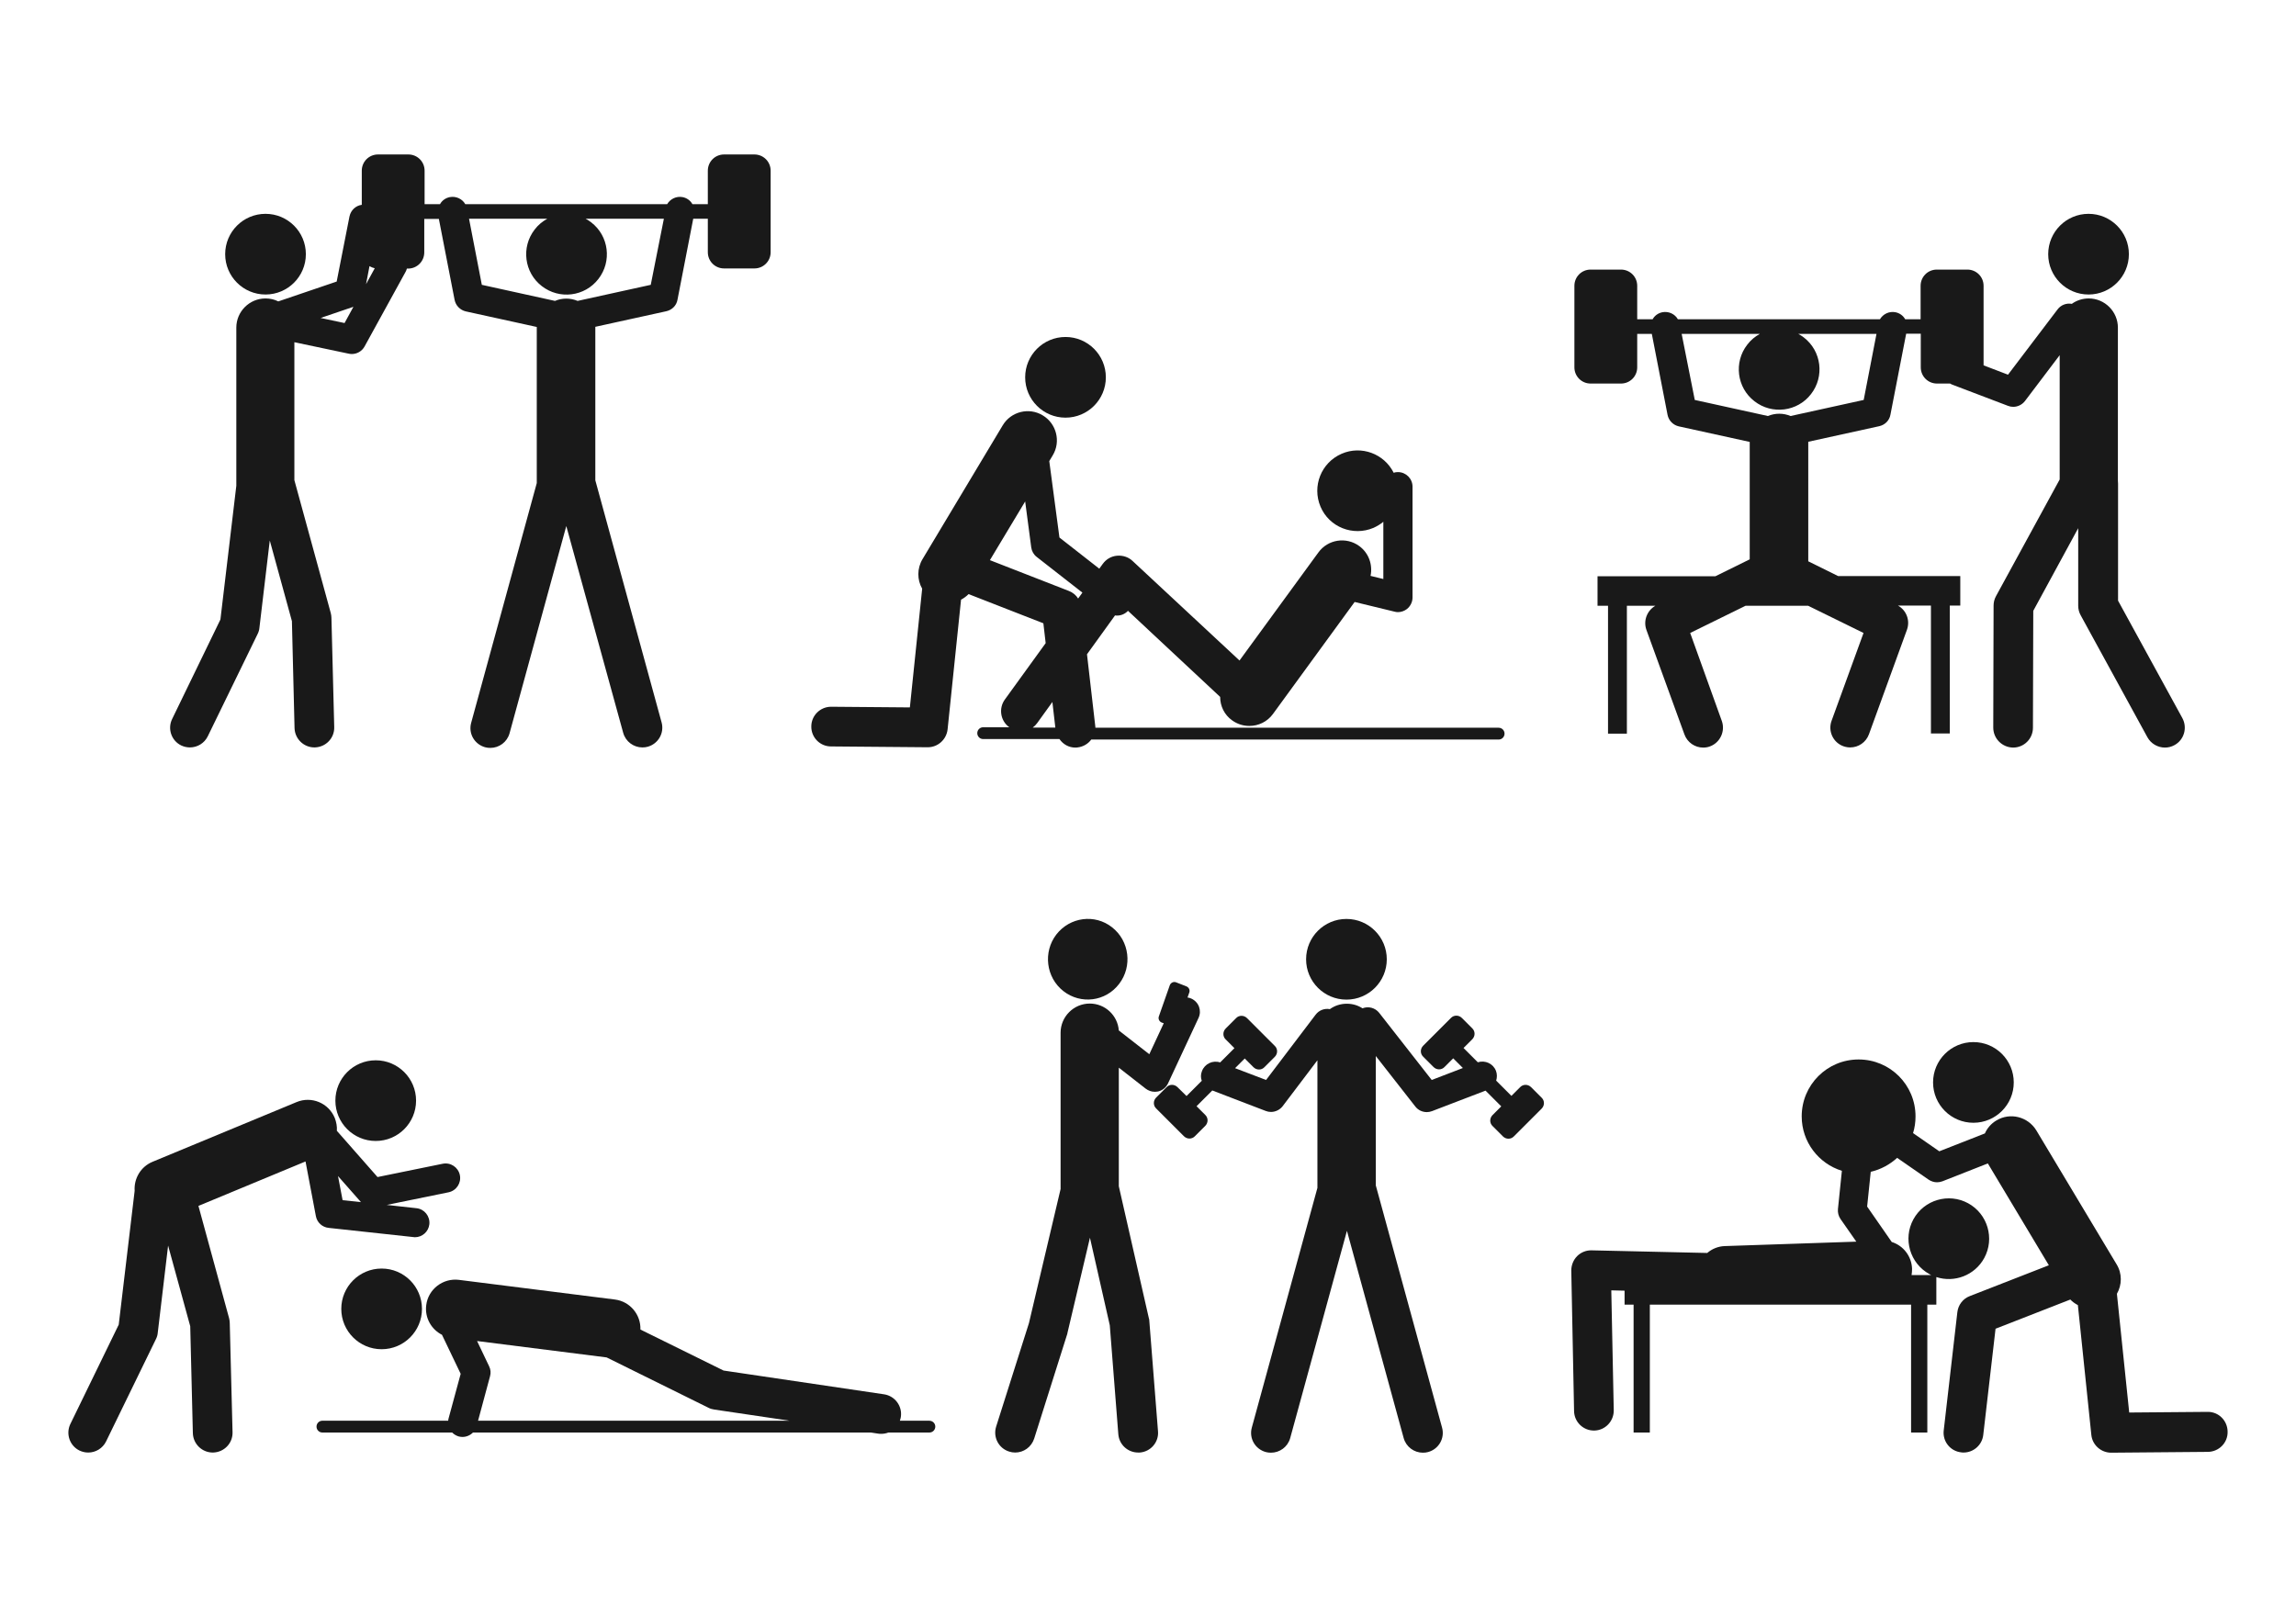 <?xml version="1.0" encoding="utf-8"?>
<!-- Generator: Adobe Illustrator 18.0.0, SVG Export Plug-In . SVG Version: 6.00 Build 0)  -->
<!DOCTYPE svg PUBLIC "-//W3C//DTD SVG 1.1//EN" "http://www.w3.org/Graphics/SVG/1.1/DTD/svg11.dtd">
<svg version="1.1" xmlns:x="http://ns.adobe.com/Extensibility/1.0/" xmlns:i="http://ns.adobe.com/AdobeIllustrator/10.0/" xmlns:graph="http://ns.adobe.com/Graphs/1.0/"
	 xmlns="http://www.w3.org/2000/svg" xmlns:xlink="http://www.w3.org/1999/xlink" xmlns:a="http://ns.adobe.com/AdobeSVGViewerExtensions/3.0/"
	 x="0px" y="0px" width="1400px" height="980px" viewBox="0 0 1400 980" enable-background="new 0 0 1400 980" xml:space="preserve"
	>
<g id="Layer_2">
</g>
<g id="Layer_1">
	<g>
		<g>
			<circle fill="#191919" cx="161.9" cy="155" r="24.6"/>
			<path fill="#191919" d="M110.5,454.6c1.7,0.8,3.5,1.2,5.3,1.2c4.5,0,8.8-2.5,10.9-6.8l30.4-62.4c0.6-1.2,1-2.5,1.1-3.9l6.3-53.1
				l13.5,49.2l1.6,65.2c0.2,6.6,5.6,11.8,12.1,11.8c0.1,0,0.2,0,0.3,0c6.7-0.2,12-5.7,11.8-12.4l-1.7-66.6c0-1-0.2-2-0.4-2.9
				l-22.2-81.1v-84.1l33.2,7c0.6,0.1,1.2,0.2,1.8,0.2c3.2,0,6.2-1.7,7.8-4.6l25-45.5c0.4-0.7,0.6-1.3,0.8-2h0.7
				c5.5,0,9.9-4.4,9.9-9.9v-20.4h8.9l9.6,49.4c0.7,3.5,3.4,6.2,6.8,7l43.3,9.5c0,0.2,0,0.4,0,0.6v94.6l-40,146.2
				c-1.8,6.5,2,13.1,8.5,14.9c1.1,0.3,2.1,0.4,3.2,0.4c5.3,0,10.2-3.5,11.7-8.9l34.6-126.4L380,446.9c1.5,5.4,6.4,8.9,11.7,8.9
				c1.1,0,2.1-0.1,3.2-0.4c6.5-1.8,10.3-8.4,8.5-14.9L363,292.9v-93c0-0.2,0-0.4,0-0.6l43.3-9.5c3.5-0.8,6.2-3.5,6.8-7l9.6-49.4h8.9
				v20.4c0,5.5,4.4,9.9,9.9,9.9h18.5c5.5,0,9.9-4.4,9.9-9.9v-49.7c0-5.5-4.4-9.9-9.9-9.9h-18.5c-5.5,0-9.9,4.4-9.9,9.9v20.4h-9.4
				c-1.2-2.2-3.4-3.8-6-4.3c-3.8-0.7-7.5,1.1-9.4,4.3H283.7c-1.8-3.2-5.6-5-9.4-4.3c-2.6,0.5-4.8,2.1-6,4.3h-9.4v-20.4
				c0-5.5-4.4-9.9-9.9-9.9h-18.5c-5.5,0-9.9,4.4-9.9,9.9v20.8c-3.7,0.5-6.7,3.3-7.5,7.1l-7.8,39.7l-35.6,12.1
				c-2.4-1.2-5-1.8-7.8-1.8c-9.8,0-17.8,8-17.8,17.8V295c0,0.4,0,0.8,0,1.2l-9.7,81.6L105,438.4C102,444.4,104.5,451.7,110.5,454.6z
				 M396.8,173.7l-44.6,9.8c-2.1-0.9-4.5-1.4-6.9-1.4s-4.8,0.5-6.9,1.4l-44.6-9.8l-7.8-40.3h47.7c-2.9,1.6-5.6,3.8-7.7,6.6
				c-8.3,10.7-6.4,26.2,4.4,34.5c10.7,8.3,26.2,6.4,34.5-4.4c8.3-10.7,6.4-26.2-4.4-34.5c-1.1-0.8-2.2-1.6-3.4-2.2h47.7L396.8,173.7
				z M225.3,162.3c1,0.6,2,1,3.2,1.3l-5.3,9.7L225.3,162.3z M215.5,187.1l-5.4,9.9l-14.6-3.1L215.5,187.1z"/>
		</g>
		<g>
			<circle fill="#191919" cx="1273.5" cy="155" r="24.6"/>
			<path fill="#191919" d="M1030.6,386l33.8-16.6h38.1l33.8,16.6l-19.5,53.6c-2.3,6.3,1,13.3,7.3,15.5c1.4,0.5,2.8,0.7,4.1,0.7
				c5,0,9.6-3.1,11.4-8l23.2-63.8c2-5.6-0.3-11.8-5.5-14.7h20.1v78h11.5v-78h6.4v-18h-74.5l-18.2-9V270c0-0.2,0-0.4,0-0.6l43.3-9.5
				c3.5-0.8,6.2-3.5,6.8-7l9.6-49.4h8.9V224c0,5.5,4.4,9.9,9.9,9.9h8c0.4,0.3,0.9,0.5,1.4,0.7l33.9,12.9c1,0.4,2.1,0.6,3.2,0.6
				c2.7,0,5.4-1.3,7.1-3.5l21.2-28v75.8l-38.8,71.1c-1,1.8-1.5,3.8-1.5,5.8l-0.2,74.4c0,6.7,5.4,12.1,12.1,12.2c0,0,0,0,0,0
				c6.7,0,12.1-5.4,12.1-12.1l0.2-71.3l27.4-50.4v47.3c0,2,0.5,4,1.5,5.8l40.7,74.4c2.2,4,6.4,6.3,10.7,6.3c2,0,4-0.5,5.8-1.5
				c5.9-3.2,8-10.6,4.8-16.5l-39.2-71.6V295c0-0.6-0.1-1.2-0.1-1.8v-93.4c0-9.8-8-17.8-17.8-17.8c-3.8,0-7.4,1.2-10.3,3.3
				c-3.2-0.6-6.6,0.6-8.7,3.4l-30.2,39.8l-14.9-5.7v-48.5c0-5.5-4.4-9.9-9.9-9.9H1181c-5.5,0-9.9,4.4-9.9,9.9v20.4h-9.4
				c-1.2-2.2-3.4-3.8-6-4.3c-3.8-0.7-7.5,1.1-9.4,4.3h-123.2c-1.8-3.2-5.6-5-9.4-4.3c-2.6,0.5-4.8,2.1-6,4.3h-9.4v-20.4
				c0-5.5-4.4-9.9-9.9-9.9h-18.5c-5.5,0-9.9,4.4-9.9,9.9V224c0,5.5,4.4,9.9,9.9,9.9h18.5c5.5,0,9.9-4.4,9.9-9.9v-20.4h8.9l9.6,49.4
				c0.7,3.5,3.4,6.2,6.8,7l43.3,9.5c0,0.2,0,0.4,0,0.6v71l-20.9,10.3h-71.9v18h6.4v78h11.5v-78h17.4c-5.1,2.9-7.5,9.1-5.5,14.7
				l23.2,63.8c1.8,4.9,6.4,8,11.4,8c1.4,0,2.8-0.2,4.1-0.7c6.3-2.3,9.5-9.3,7.3-15.5L1030.6,386z M1025.4,203.6h47.7
				c-2.9,1.6-5.6,3.8-7.7,6.6c-8.3,10.7-6.4,26.2,4.4,34.5c10.7,8.3,26.2,6.4,34.5-4.4c8.3-10.7,6.4-26.2-4.4-34.5
				c-1.1-0.8-2.2-1.6-3.4-2.2h47.7l-7.8,40.3l-44.6,9.8c-2.1-0.9-4.5-1.4-6.9-1.4s-4.8,0.5-6.9,1.4l-44.6-9.8L1025.4,203.6z"/>
		</g>
		<g>
			<circle fill="#191919" cx="821" cy="585" r="24.6"/>
			<path fill="#191919" d="M933.6,663c-1.9-1.9-4.9-1.9-6.7,0l-5.3,5.3l-9.3-9.3c0.6-1.9,0.6-4-0.1-5.9c-1.7-4.5-6.6-6.7-11.1-5.3
				l-8.7-8.7l5.3-5.3c1.9-1.9,1.9-4.9,0-6.7l-6.3-6.3c-1.9-1.9-4.9-1.9-6.7,0l-16.9,16.9c-1.9,1.9-1.9,4.9,0,6.7l6.3,6.3
				c1.9,1.9,4.9,1.9,6.7,0l5.3-5.3l5.9,5.9l-19,7.3l-32-40.9c-2.5-3.2-6.7-4.2-10.2-2.8c-2.8-1.8-6-2.8-9.6-2.8
				c-3.8,0-7.4,1.2-10.3,3.3c-3.2-0.6-6.6,0.6-8.7,3.4l-30.2,39.8l-18.9-7.2l5.9-5.9l5.3,5.3c1.9,1.9,4.9,1.9,6.7,0l6.3-6.3
				c1.9-1.9,1.9-4.9,0-6.7l-16.9-16.9c-1.9-1.9-4.9-1.9-6.7,0l-6.3,6.3c-1.9,1.9-1.9,4.9,0,6.7l5.3,5.3l-8.7,8.7
				c-4.5-1.5-9.4,0.8-11.1,5.3c-0.8,2-0.8,4.1-0.1,5.9l-9.3,9.3L718,663c-1.9-1.9-4.9-1.9-6.7,0l-6.3,6.3c-1.9,1.9-1.9,4.9,0,6.7
				l16.9,16.9c1.9,1.9,4.9,1.9,6.7,0l6.3-6.3c1.9-1.9,1.9-4.9,0-6.7l-5.3-5.3l9.6-9.6l32.6,12.5c1,0.4,2.1,0.6,3.2,0.6
				c2.7,0,5.4-1.3,7.1-3.5l21.2-28v77.8l-40,146.2c-1.8,6.5,2,13.1,8.5,14.9c1.1,0.3,2.1,0.4,3.2,0.4c5.3,0,10.2-3.5,11.7-8.9
				l34.6-126.4l34.6,126.4c1.5,5.4,6.4,8.9,11.7,8.9c1.1,0,2.1-0.1,3.2-0.4c6.5-1.8,10.3-8.4,8.5-14.9l-40.4-147.7v-78.9l24.1,30.8
				c1.7,2.2,4.3,3.4,7,3.4c1.1,0,2.1-0.2,3.2-0.6l32.6-12.5l9.6,9.6l-5.3,5.3c-1.9,1.9-1.9,4.9,0,6.7l6.3,6.3c1.9,1.9,4.9,1.9,6.7,0
				l16.9-16.9c1.9-1.9,1.9-4.9,0-6.7L933.6,663z"/>
			<path fill="#191919" d="M644.1,569.9c-8.2,10.7-6.3,26.2,4.3,34.5c10.6,8.3,25.8,6.4,34-4.4c8.2-10.7,6.3-26.2-4.3-34.5
				C667.6,557.2,652.4,559.2,644.1,569.9z"/>
			<path fill="#191919" d="M700.8,805.5c0-0.6-0.1-1.2-0.3-1.7l-18.3-80.4v-72.3l16.4,12.8c1.6,1.2,3.5,1.9,5.5,1.9
				c0.7,0,1.4-0.1,2.1-0.2c2.6-0.6,4.8-2.4,6-4.9l18.6-39.9c2.1-4.5,0.2-9.7-4.3-11.8c-0.8-0.4-1.6-0.6-2.4-0.7l1.1-3.1
				c0.5-1.5-0.3-3.1-1.8-3.7L717,599c-1.5-0.5-3.1,0.3-3.7,1.8l-6.7,19.1c-0.5,1.5,0.3,3.1,1.8,3.7l1.2,0.4l-8.8,18.9l-18.6-14.5
				c-0.7-9.2-8.4-16.4-17.7-16.4c-9.8,0-17.8,8-17.8,17.8v95.2c0,0,0,0,0,0.1l-19.3,81.8L607.4,870c-2,6.4,1.5,13.2,7.9,15.2
				c1.2,0.4,2.4,0.6,3.7,0.6c5.2,0,9.9-3.3,11.6-8.5l20.1-63.6c0.1-0.3,0.2-0.6,0.2-0.9l13.7-58l12.1,53.4l5.2,66.4
				c0.5,6.4,5.8,11.2,12.1,11.2c0.3,0,0.6,0,1,0c6.7-0.5,11.7-6.4,11.1-13L700.8,805.5z"/>
		</g>
		<g>
			<circle fill="#191919" cx="649.7" cy="230.1" r="24.6"/>
			<path fill="#191919" d="M655.7,455.9c0.5,0,0.9,0,1.4-0.1c3.4-0.4,6.4-2.2,8.3-4.8h248.4c2,0,3.6-1.6,3.6-3.6
				c0-2-1.6-3.6-3.6-3.6H667.9c0-0.5,0-0.9-0.1-1.4l-5-43.4l17.1-23.7c0.4,0.1,0.9,0.1,1.3,0.1c2.4,0,4.8-1,6.6-2.9L744,425
				c0,5.5,2.5,10.9,7.3,14.3c3.2,2.3,6.8,3.4,10.5,3.4c5.5,0,10.9-2.5,14.4-7.3l49.8-68.3l24.3,5.9c0.7,0.2,1.4,0.3,2.1,0.3
				c2,0,3.9-0.7,5.5-1.9c2.1-1.7,3.4-4.3,3.4-7l0-67.6c0-4.9-4-8.9-8.9-8.9c-0.9,0-1.8,0.1-2.6,0.4c-5.8-11.6-19.7-16.8-31.7-11.6
				c-12.5,5.4-18.2,19.8-12.9,32.3s19.8,18.2,32.3,12.9c2.2-1,4.2-2.2,6-3.7l0,34.9l-7.8-1.9c1.4-6.7-1-13.9-6.9-18.2
				c-7.9-5.8-19.1-4.1-24.9,3.9l-48.1,65.9l-65.2-60.7c-2.5-2.4-6-3.5-9.5-3.2c-3.5,0.3-6.6,2.1-8.7,5l-2.1,2.9L646,327.8l-6.2-46.6
				l2.1-3.5c5.1-8.4,2.3-19.4-6.1-24.4c-8.4-5.1-19.4-2.3-24.4,6.1L562.5,341c-3.4,5.7-3.3,12.6-0.2,18l-7.5,72.4l-47.9-0.4
				c0,0-0.1,0-0.1,0c-6.7,0-12.1,5.4-12.1,12c-0.1,6.7,5.3,12.2,12,12.2l58.9,0.5c0,0,0.1,0,0.1,0c6.2,0,11.4-4.7,12.1-10.9
				l8.2-79.1c1.7-0.9,3.2-2,4.6-3.4l45.6,17.8l1.4,12.1l-24.9,34.4c-3.9,5.4-2.7,13,2.7,16.9h-15.9c-2,0-3.6,1.6-3.6,3.6
				c0,2,1.6,3.6,3.6,3.6H646C648.3,454,651.8,455.9,655.7,455.9z M651.8,360.4l-48.2-18.8l21.5-35.8l3.7,28c0.3,2.3,1.5,4.4,3.3,5.8
				l27.9,21.8l-2.6,3.6C656.1,362.9,654.1,361.3,651.8,360.4z M632.4,441l9.3-12.9l1.8,15.6h-13.8C630.7,443,631.6,442.1,632.4,441z
				"/>
		</g>
		<g>
			<circle fill="#191919" cx="232.7" cy="798.2" r="24.6"/>
			<circle fill="#191919" cx="229.1" cy="671.2" r="24.6"/>
			<path fill="#191919" d="M192.6,741.6c0.7,3.9,3.9,6.8,7.8,7.2l51.6,5.6c0.3,0,0.6,0.1,1,0.1c4.5,0,8.3-3.4,8.8-7.9
				c0.5-4.9-3-9.3-7.9-9.8l-18.1-2l37.7-7.7c4.8-1,7.9-5.7,6.9-10.5c-1-4.8-5.7-7.9-10.5-6.9l-39.7,8.1l-24.8-28.2
				c0.2-2.6-0.3-5.3-1.3-7.9c-3.8-9.1-14.2-13.4-23.3-9.6L93,708.5c-7.2,3-11.4,10.2-10.9,17.7l-9.7,81.6l-29.5,60.6
				c-2.9,6-0.4,13.3,5.6,16.2c1.7,0.8,3.5,1.2,5.3,1.2c4.5,0,8.8-2.5,10.9-6.8l30.4-62.4c0.6-1.2,1-2.5,1.1-3.9l6.3-53.1l13.5,49.2
				l1.6,65.2c0.2,6.6,5.6,11.8,12.1,11.8c0.1,0,0.2,0,0.3,0c6.7-0.2,12-5.7,11.8-12.4l-1.7-66.6c0-1-0.2-2-0.4-2.9l-18.7-68.5
				l65.3-27.1L192.6,741.6z M208.9,731.9l-2.8-14.7l14,15.9L208.9,731.9z"/>
			<path fill="#191919" d="M566.6,866.4h-17.9c0.3-0.7,0.4-1.5,0.6-2.3c1-6.6-3.6-12.8-10.2-13.8l-97.9-14.5l-50.7-25
				c0.3-9.1-6.3-17.1-15.5-18.3l-95.2-12c-9.7-1.2-18.7,5.7-19.9,15.4c-1,7.7,3.1,14.8,9.6,18.1l11.4,23.8l-7.4,27.3
				c-0.1,0.4-0.2,0.8-0.2,1.3h-76.7c-2,0-3.6,1.6-3.6,3.6s1.6,3.6,3.6,3.6h79.1c1.1,1.1,2.4,1.9,4,2.4c0.8,0.2,1.6,0.3,2.3,0.3
				c2.4,0,4.7-1,6.4-2.7h242.6l4.6,0.7c0.6,0.1,1.2,0.1,1.8,0.1c1.5,0,3-0.3,4.3-0.8h25c2,0,3.6-1.6,3.6-3.6
				S568.7,866.4,566.6,866.4z M291.5,866.4l7.3-27.1c0.6-2.1,0.4-4.2-0.6-6.2l-7.3-15.3l79,10l62.1,30.7c1.1,0.6,2.3,0.9,3.6,1.1
				l45.9,6.8H291.5z"/>
		</g>
		<g>
			<circle fill="#191919" cx="1203.3" cy="660.1" r="24.6"/>
			<path fill="#191919" d="M1346.3,861c0,0-0.1,0-0.1,0l-47.9,0.4l-7.5-72.4c3.1-5.4,3.3-12.3-0.2-18l-48.9-81.6
				c-5.1-8.4-16-11.2-24.4-6.1c-3.2,1.9-5.6,4.7-7,7.9l-27.8,10.9l-16-11.1c1-3.2,1.5-6.6,1.5-10.2c0-19.2-15.5-34.7-34.7-34.7
				c-19.2,0-34.7,15.5-34.7,34.7c0,15.6,10.3,28.8,24.5,33.2l-2.4,23.3c-0.2,2.1,0.3,4.2,1.5,6l9.7,13.9l-80.1,2.7
				c-4.1,0.1-7.9,1.7-10.8,4.2l-70.5-1.6c-3.3-0.1-6.5,1.2-8.8,3.5c-2.3,2.3-3.6,5.5-3.6,8.8l1.7,85.7c0.1,6.6,5.5,11.9,12.1,11.9
				c0.1,0,0.2,0,0.2,0c6.7-0.1,12-5.7,11.9-12.4l-1.5-73.1l8.1,0.2v8.5h5.5v78h9.9v-78h159.3v78h9.9v-78h5.5v-16.8
				c11,3.6,23.4-1,29.2-11.6c6.5-11.9,2.1-26.9-9.8-33.4s-26.9-2.1-33.4,9.8c-6.5,11.9-2.1,26.9,9.8,33.4c0.4,0.2,0.7,0.4,1.1,0.6
				h-12c0.2-1.3,0.3-2.6,0.3-3.9c-0.3-7.7-5.4-14.1-12.4-16.3l-15-21.6l2.2-21.2c6.1-1.4,11.6-4.4,16.1-8.5l19.2,13.3
				c1.5,1,3.3,1.6,5.1,1.6c1.1,0,2.2-0.2,3.3-0.6l27.7-10.9l37.2,62.1l-48.2,18.8c-4.2,1.6-7.1,5.4-7.6,9.9l-8.3,72
				c-0.8,6.7,4,12.7,10.7,13.4c0.5,0.1,0.9,0.1,1.4,0.1c6.1,0,11.3-4.6,12-10.7l7.5-64.8l45.6-17.8c1.3,1.4,2.9,2.5,4.6,3.4
				l8.2,79.1c0.6,6.2,5.9,10.9,12.1,10.9c0,0,0.1,0,0.1,0l58.9-0.5c6.7-0.1,12.1-5.5,12-12.2C1358.3,866.4,1352.9,861,1346.3,861z"
				/>
		</g>
	</g>
</g>
</svg>

